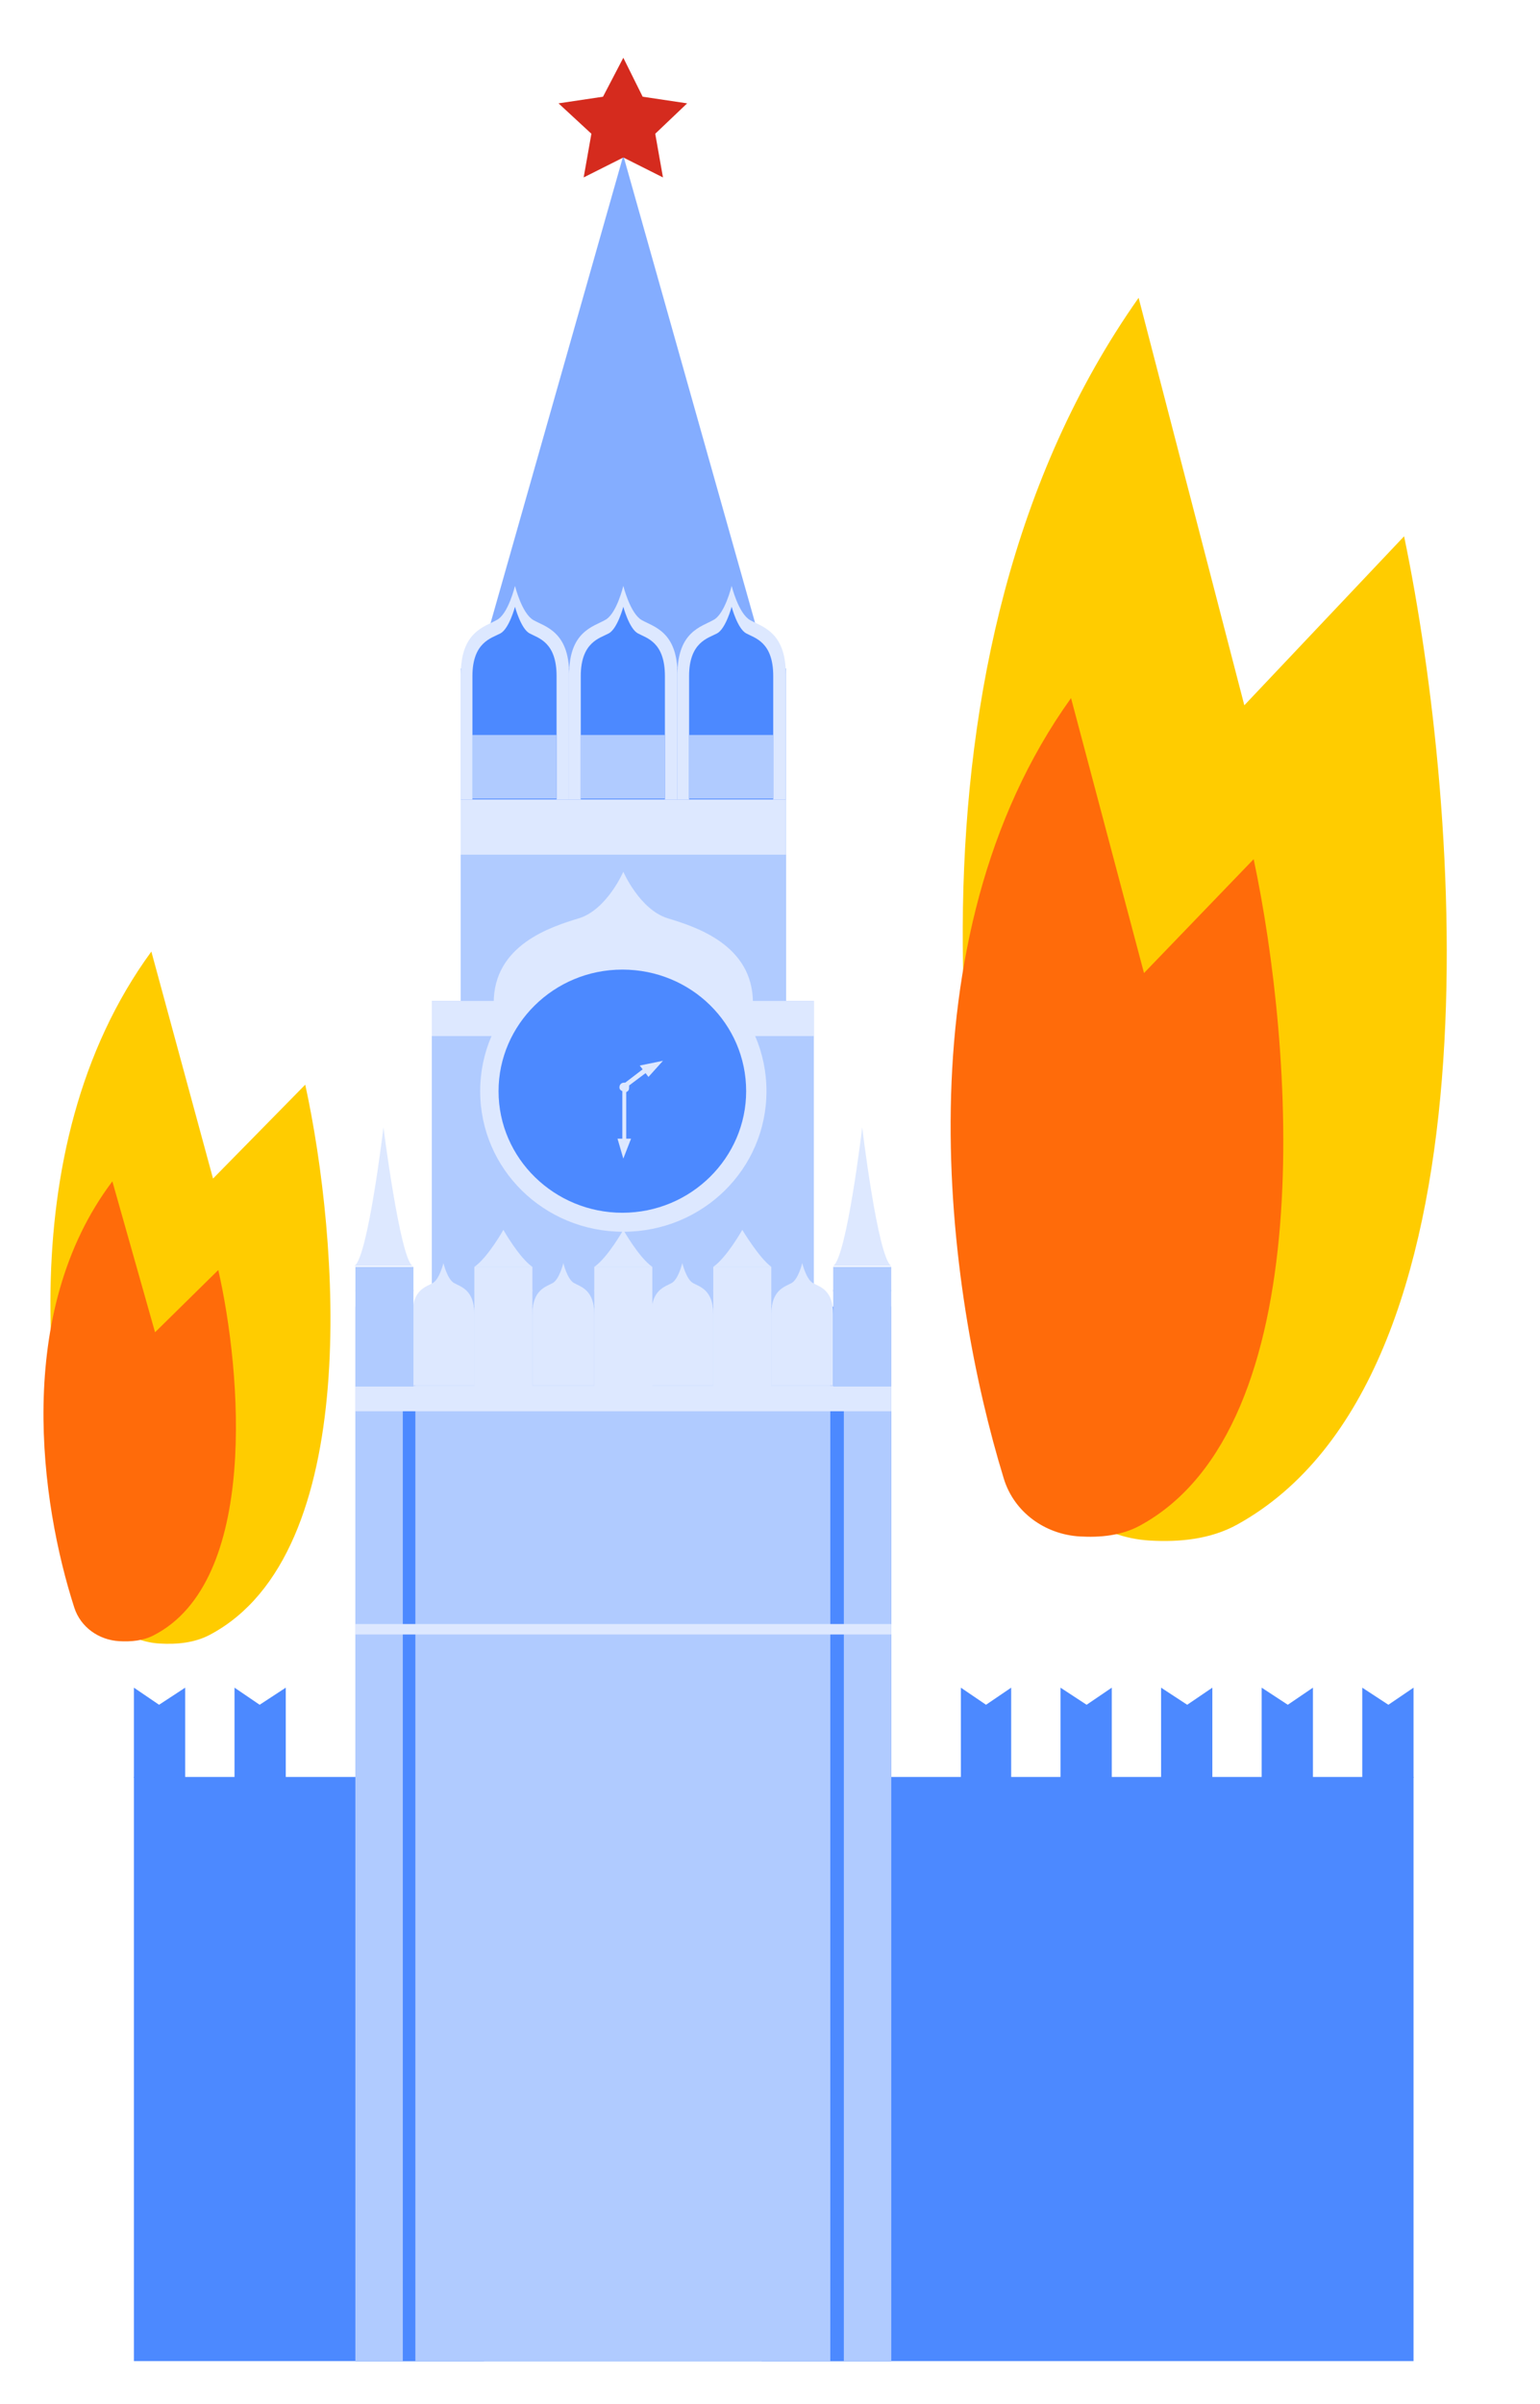 <svg width="207" height="323" viewBox="0 0 207 323" fill="none" xmlns="http://www.w3.org/2000/svg">
<path d="M65.063 238.753H18V317.239H65.063V238.753Z" fill="#4C89FF"/>
<path d="M190 238.753H102.375V317.239H190V238.753Z" fill="#4C89FF"/>
<path d="M24.89 238.88H18V226.756L21.38 229.054L24.89 226.756V238.88Z" fill="#4C89FF"/>
<path d="M38.411 238.88H31.521V226.756L34.901 229.054L38.411 226.756V238.88Z" fill="#4C89FF"/>
<path d="M135.917 238.88H129.156V226.756L132.536 229.054L135.917 226.756V238.88Z" fill="#4C89FF"/>
<path d="M149.438 238.88H142.547V226.756L146.058 229.054L149.438 226.756V238.88Z" fill="#4C89FF"/>
<path d="M162.958 238.88H156.068V226.756L159.578 229.054L162.958 226.756V238.88Z" fill="#4C89FF"/>
<path d="M176.479 238.88H169.589V226.756L173.099 229.054L176.479 226.756V238.88Z" fill="#4C89FF"/>
<path d="M190 238.88H183.109V226.756L186.62 229.054L190 226.756V238.88Z" fill="#4C89FF"/>
<path d="M83.784 20.906L64.933 87.268L83.784 100.541L102.505 87.268L83.784 20.906Z" fill="#84ADFF"/>
<path d="M83.784 7.761L86.384 12.994L92.364 13.887L88.074 17.971L89.114 23.841L83.784 21.161L78.453 23.841L79.493 17.971L75.073 13.887L81.054 12.994L83.784 7.761Z" fill="#D52B1E"/>
<path d="M105.625 89.821H61.942V275.38H105.625V89.821Z" fill="#4C89FF"/>
<path d="M71.693 83.312C70.133 82.419 69.223 78.718 69.223 78.718C69.223 78.718 68.313 82.546 66.753 83.312C65.193 84.205 61.942 84.843 61.942 90.586C61.942 96.329 61.942 107.432 61.942 107.432H69.223H76.503C76.503 107.432 76.503 96.329 76.503 90.586C76.503 84.843 73.253 84.205 71.693 83.312Z" fill="#DDE8FF"/>
<path d="M71.173 85.099C70.003 84.46 69.223 81.525 69.223 81.525C69.223 81.525 68.443 84.46 67.273 85.099C66.103 85.737 63.502 86.247 63.502 90.841C63.502 95.308 63.502 107.432 63.502 107.432H74.813C74.813 107.432 74.813 95.308 74.813 90.841C74.813 86.247 72.343 85.737 71.173 85.099Z" fill="#4C89FF"/>
<path d="M86.254 83.312C84.694 82.419 83.784 78.718 83.784 78.718C83.784 78.718 82.874 82.546 81.314 83.312C79.754 84.205 76.503 84.843 76.503 90.586C76.503 96.329 76.503 107.432 76.503 107.432H83.784H91.064C91.064 107.432 91.064 96.329 91.064 90.586C91.064 84.843 87.814 84.205 86.254 83.312Z" fill="#DDE8FF"/>
<path d="M85.734 85.099C84.564 84.46 83.784 81.525 83.784 81.525C83.784 81.525 83.004 84.46 81.834 85.099C80.664 85.737 78.064 86.247 78.064 90.841C78.064 95.308 78.064 107.432 78.064 107.432H89.374C89.374 107.432 89.374 95.308 89.374 90.841C89.374 86.247 86.904 85.737 85.734 85.099Z" fill="#4C89FF"/>
<path d="M100.815 83.312C99.254 82.419 98.344 78.718 98.344 78.718C98.344 78.718 97.434 82.546 95.874 83.312C94.314 84.205 91.064 84.843 91.064 90.586C91.064 96.329 91.064 107.432 91.064 107.432H98.344H105.625C105.625 107.432 105.625 96.329 105.625 90.586C105.625 84.843 102.375 84.205 100.815 83.312Z" fill="#DDE8FF"/>
<path d="M100.294 85.099C99.124 84.46 98.344 81.525 98.344 81.525C98.344 81.525 97.564 84.46 96.394 85.099C95.224 85.737 92.624 86.247 92.624 90.841C92.624 95.308 92.624 107.432 92.624 107.432H103.935C103.935 107.432 103.935 95.308 103.935 90.841C103.935 86.247 101.465 85.737 100.294 85.099Z" fill="#4C89FF"/>
<path d="M63.502 98.754C63.502 103.093 63.502 107.304 63.502 107.304H74.813C74.813 107.304 74.813 103.093 74.813 98.754H63.502Z" fill="#B0CBFF"/>
<path d="M78.064 98.754C78.064 103.093 78.064 107.304 78.064 107.304H89.374C89.374 107.304 89.374 103.093 89.374 98.754H78.064Z" fill="#B0CBFF"/>
<path d="M92.624 98.754C92.624 103.093 92.624 107.304 92.624 107.304H103.935C103.935 107.304 103.935 103.093 103.935 98.754H92.624Z" fill="#B0CBFF"/>
<path d="M105.625 107.432H61.942V275.38H105.625V107.432Z" fill="#B0CBFF"/>
<path d="M105.625 107.432H61.942V114.834H105.625V107.432Z" fill="#DDE8FF"/>
<path d="M109.395 134.487H58.042V286.227H109.395V134.487Z" fill="#B0CBFF"/>
<path d="M109.395 134.487H58.042V139.209H109.395V134.487Z" fill="#DDE8FF"/>
<path d="M119.796 175.581H47.772V317.239H119.796V175.581Z" fill="#B0CBFF"/>
<path d="M119.796 175.581H47.772V317.239H119.796V175.581Z" fill="#4C89FF"/>
<path d="M111.605 175.581H55.832V317.239H111.605V175.581Z" fill="#B0CBFF"/>
<path d="M54.142 175.581H47.772V317.239H54.142V175.581Z" fill="#B0CBFF"/>
<path d="M119.796 175.581H113.425V317.239H119.796V175.581Z" fill="#B0CBFF"/>
<path d="M119.796 186.173H47.772V189.619H119.796V186.173Z" fill="#DDE8FF"/>
<path d="M101.205 143.293V134.743C101.205 126.958 93.534 124.533 89.764 123.385C85.994 122.236 83.784 117.131 83.784 117.131C83.784 117.131 81.574 122.236 77.803 123.385C74.033 124.533 66.363 126.958 66.363 134.743V143.293H101.205Z" fill="#DDE8FF"/>
<path d="M103.025 146.611C103.025 157.076 94.444 165.499 83.784 165.499C73.123 165.499 64.543 157.076 64.543 146.611C64.543 136.147 73.123 127.724 83.784 127.724C94.444 127.596 103.025 136.147 103.025 146.611Z" fill="#DDE8FF"/>
<path d="M100.295 146.611C100.295 155.545 92.884 162.947 83.654 162.947C74.553 162.947 67.013 155.672 67.013 146.611C67.013 137.678 74.423 130.276 83.654 130.276C92.884 130.276 100.295 137.55 100.295 146.611Z" fill="#4C89FF"/>
<path d="M85.994 143.166L86.384 143.676L84.043 145.463H83.913C83.523 145.463 83.263 145.718 83.263 146.101C83.263 146.356 83.393 146.484 83.653 146.611V152.992H83.003L83.784 155.672L84.823 152.992H84.174V146.739C84.433 146.611 84.564 146.484 84.564 146.101C84.564 145.973 84.564 145.973 84.564 145.846L86.774 144.187L87.164 144.697L89.114 142.528L85.994 143.166Z" fill="#DDE8FF"/>
<path d="M61.032 172.39C60.122 171.88 59.602 169.71 59.602 169.71C59.602 169.71 59.082 171.88 58.172 172.39C57.262 172.901 55.442 173.284 55.442 176.602C55.442 179.92 55.442 186.173 55.442 186.173H59.602H63.762C63.762 186.173 63.762 179.792 63.762 176.602C63.762 173.284 61.942 172.901 61.032 172.39Z" fill="#DDE8FF"/>
<path d="M55.572 173.284H47.772V186.301H55.572V173.284Z" fill="#B0CBFF"/>
<path d="M55.572 170.221H47.772V173.539H55.572V170.221Z" fill="#B0CBFF"/>
<path d="M51.542 151.461C51.542 151.461 49.462 168.945 47.642 170.093H55.442C53.752 168.945 51.542 151.461 51.542 151.461Z" fill="#DDE8FF"/>
<path d="M77.153 172.39C76.243 171.88 75.723 169.71 75.723 169.71C75.723 169.71 75.203 171.88 74.293 172.39C73.383 172.901 71.563 173.284 71.563 176.602C71.563 179.92 71.563 186.173 71.563 186.173H75.723H79.883C79.883 186.173 79.883 179.792 79.883 176.602C79.883 173.284 78.063 172.901 77.153 172.39Z" fill="#DDE8FF"/>
<path d="M71.563 173.284H63.763V186.301H71.563V173.284Z" fill="#DDE8FF"/>
<path d="M71.563 170.221H63.763V173.539H71.563V170.221Z" fill="#DDE8FF"/>
<path d="M67.663 165.244C67.663 165.244 65.583 168.945 63.763 170.221H71.563C69.743 168.945 67.663 165.244 67.663 165.244Z" fill="#DDE8FF"/>
<path d="M93.144 172.39C92.234 171.88 91.714 169.71 91.714 169.71C91.714 169.71 91.194 171.88 90.284 172.39C89.374 172.901 87.554 173.284 87.554 176.602C87.554 179.92 87.554 186.173 87.554 186.173H91.714H95.874C95.874 186.173 95.874 179.792 95.874 176.602C95.874 173.284 94.054 172.901 93.144 172.39Z" fill="#DDE8FF"/>
<path d="M87.684 173.284H79.883V186.301H87.684V173.284Z" fill="#DDE8FF"/>
<path d="M87.684 170.221H79.883V173.539H87.684V170.221Z" fill="#DDE8FF"/>
<path d="M83.784 165.244C83.784 165.244 81.703 168.945 79.883 170.221H87.684C85.864 168.945 83.784 165.244 83.784 165.244Z" fill="#DDE8FF"/>
<path d="M109.265 172.39C108.355 171.88 107.835 169.71 107.835 169.71C107.835 169.71 107.315 171.88 106.405 172.39C105.495 172.901 103.675 173.284 103.675 176.602C103.675 179.92 103.675 186.173 103.675 186.173H107.835H111.995C111.995 186.173 111.995 179.792 111.995 176.602C111.995 173.284 110.175 172.901 109.265 172.39Z" fill="#DDE8FF"/>
<path d="M103.675 173.284H95.874V186.301H103.675V173.284Z" fill="#DDE8FF"/>
<path d="M103.675 170.221H95.874V173.539H103.675V170.221Z" fill="#DDE8FF"/>
<path d="M99.775 165.244C99.775 165.244 97.695 168.945 95.874 170.221H103.675C101.985 168.945 99.775 165.244 99.775 165.244Z" fill="#DDE8FF"/>
<path d="M119.796 173.284H111.995V186.301H119.796V173.284Z" fill="#B0CBFF"/>
<path d="M119.796 170.221H111.995V173.539H119.796V170.221Z" fill="#B0CBFF"/>
<path d="M115.895 151.461C115.895 151.461 113.815 168.945 111.995 170.093H119.796C117.975 168.945 115.895 151.461 115.895 151.461Z" fill="#DDE8FF"/>
<path d="M119.796 218.206H47.772V219.61H119.796V218.206Z" fill="#DDE8FF"/>
<path d="M20.345 127.852C0.816 154.555 6.247 193.339 12.799 214.284C13.987 218.084 17.493 220.596 21.468 220.828C23.788 220.964 26.163 220.736 28.216 219.647C48.869 208.697 45.546 166.435 41.029 145.738L28.634 158.354L20.345 127.852Z" fill="#FFCC00"/>
<path d="M15.104 158.727C1.766 176.384 5.477 202.045 9.987 216.004C10.835 218.629 13.272 220.349 16.026 220.51C17.604 220.602 19.218 220.456 20.626 219.737C34.814 212.496 32.474 184.401 29.341 170.64L20.841 179.006L15.104 158.727Z" fill="#FF6B0A"/>
<path d="M153.048 40.015C119.057 88.235 128.491 158.216 139.792 195.703C141.759 202.23 147.74 206.59 154.544 206.988C158.603 207.226 162.76 206.801 166.317 204.832C202.033 185.062 196.456 109.201 188.732 72.057L167.257 94.764L153.048 40.015Z" fill="#FFCC00"/>
<path d="M143.965 93.796C120.684 126.24 127.153 173.343 134.928 198.674C136.309 203.173 140.445 206.164 145.143 206.439C147.916 206.601 150.756 206.319 153.197 204.995C177.737 191.692 173.848 140.504 168.511 115.438L153.771 130.74L143.965 93.796Z" fill="#FF6B0A"/>
</svg>
